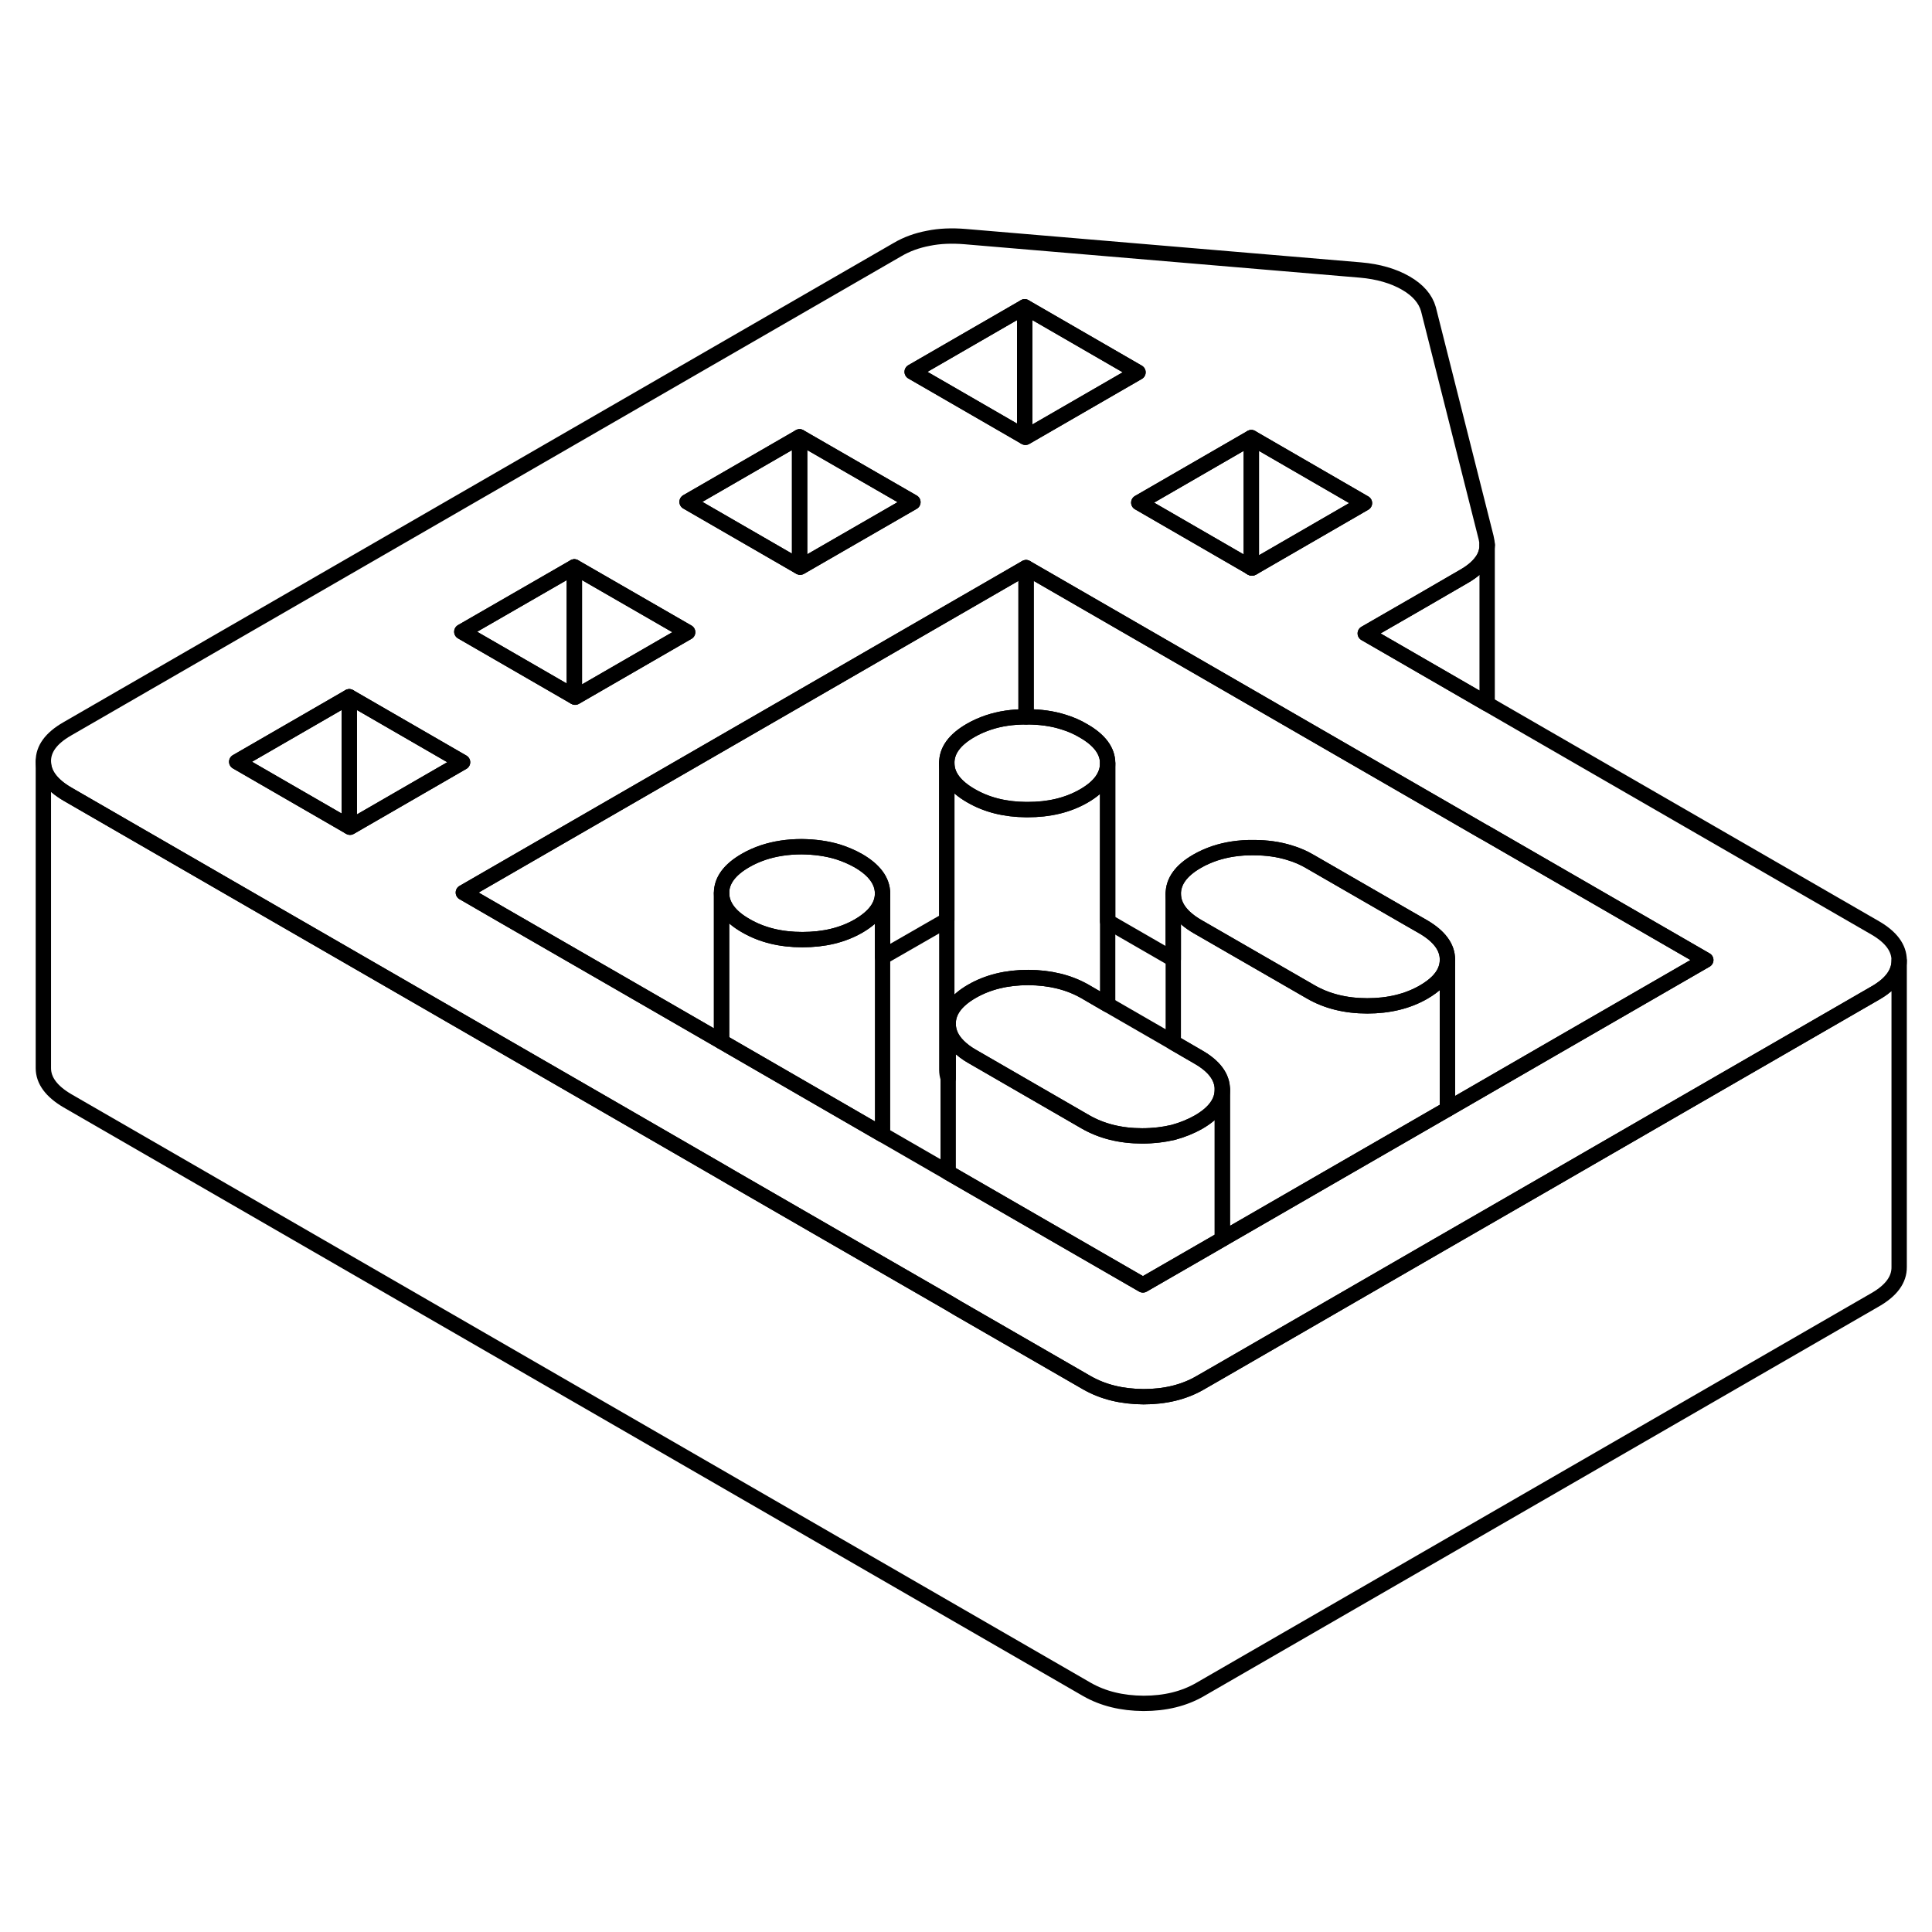 <svg width="24" height="24" viewBox="0 0 126 101" fill="none" xmlns="http://www.w3.org/2000/svg" stroke-width="1px" stroke-linecap="round" stroke-linejoin="round">
    <path d="M81.608 24.51H81.568L81.608 24.53L81.648 24.55L81.708 24.52H81.608V24.51Z" stroke="currentColor" stroke-linejoin="round"/>
    <path d="M79.718 58.559V68.309L79.238 68.59L74.538 71.299L61.838 63.969V54.27C61.838 54.8 62.058 55.279 62.498 55.719C62.738 55.959 63.038 56.19 63.408 56.4L69.518 59.929L70.798 60.669C71.848 61.27 73.078 61.58 74.488 61.58C75.208 61.58 75.888 61.499 76.518 61.349C77.108 61.19 77.658 60.969 78.168 60.679C79.208 60.08 79.718 59.37 79.718 58.559Z" stroke="currentColor" stroke-linejoin="round"/>
    <path d="M66.918 24.52V34.249C66.018 34.249 65.208 34.37 64.458 34.62C64.048 34.76 63.658 34.929 63.298 35.139C62.258 35.739 61.738 36.45 61.748 37.27V47.51L57.558 49.919V45.76C57.548 44.95 57.028 44.239 55.978 43.63C55.568 43.4 55.128 43.209 54.658 43.059C53.938 42.84 53.148 42.73 52.288 42.719C51.368 42.719 50.538 42.849 49.778 43.099C49.368 43.239 48.978 43.41 48.618 43.62C47.578 44.219 47.058 44.929 47.058 45.739V55.429L40.148 51.44L32.758 47.179L30.218 45.709L37.458 41.529L52.148 33.05L66.828 24.57L66.918 24.52Z" stroke="currentColor" stroke-linejoin="round"/>
    <path d="M122.288 48.01L96.978 33.4L94.198 31.79L89.038 28.81L92.648 26.73L95.458 25.1C96.078 24.75 96.498 24.36 96.748 23.94C96.908 23.66 96.988 23.36 96.988 23.05C96.988 22.89 96.958 22.72 96.918 22.55L93.158 7.66C92.968 6.99 92.478 6.42 91.678 5.96C90.878 5.5 89.888 5.21 88.728 5.11L62.938 2.93C62.078 2.86 61.278 2.89 60.548 3.04C59.808 3.18 59.138 3.42 58.528 3.78L4.378 35.04C3.338 35.64 2.818 36.34 2.828 37.16C2.828 37.97 3.358 38.68 4.398 39.29L18.028 47.16L22.778 49.9L40.188 59.95L47.058 63.92L47.708 64.3L54.828 68.41L61.838 72.45L62.478 72.83L70.888 77.68C71.938 78.28 73.168 78.58 74.578 78.59C75.988 78.59 77.218 78.29 78.258 77.69L79.128 77.19L79.718 76.85L86.798 72.76L93.808 68.71L94.398 68.37L101.318 64.38L108.658 60.14L122.308 52.26C123.338 51.67 123.858 50.96 123.858 50.15V50.13C123.858 49.32 123.328 48.61 122.288 48.01ZM81.608 16.04L88.988 20.31L81.708 24.52L81.648 24.55L81.608 24.53L81.568 24.5L74.268 20.28L81.608 16.04ZM66.828 7.51L74.218 11.78L66.878 16.02L66.828 15.99L59.488 11.75L66.828 7.51ZM52.148 15.99L59.538 20.25L52.188 24.49L52.148 24.47L44.808 20.23L52.148 15.99ZM37.458 24.47L44.848 28.73L37.508 32.97L37.458 32.94L30.118 28.7L37.458 24.47ZM22.828 41.45L22.778 41.42L15.438 37.18L22.778 32.94L30.168 37.21L22.828 41.45ZM101.268 55.87L94.398 59.84L93.928 60.11L86.578 64.35L79.718 68.31L79.238 68.59L74.538 71.3L61.838 63.97L57.558 61.5L47.538 55.71L47.058 55.43L40.148 51.44L32.758 47.18L30.218 45.71L37.458 41.53L52.148 33.05L66.828 24.57L66.918 24.52L81.608 33L96.708 41.72L96.978 41.87L111.248 50.11L101.268 55.87Z" stroke="currentColor" stroke-linejoin="round"/>
    <path d="M57.558 45.76V61.5L47.538 55.71L47.058 55.43V45.74C47.068 46.56 47.588 47.27 48.638 47.87C49.688 48.48 50.908 48.78 52.328 48.78C53.748 48.78 54.958 48.49 55.998 47.89C57.038 47.28 57.558 46.58 57.558 45.76Z" stroke="currentColor" stroke-linejoin="round"/>
    <path d="M57.558 45.76C57.558 46.58 57.038 47.28 55.998 47.89C54.958 48.49 53.738 48.78 52.328 48.78C50.918 48.78 49.688 48.48 48.638 47.87C47.588 47.27 47.068 46.56 47.058 45.74C47.058 44.93 47.578 44.22 48.618 43.62C48.978 43.41 49.368 43.24 49.778 43.1C50.538 42.85 51.368 42.72 52.288 42.72C53.148 42.73 53.938 42.84 54.658 43.06C55.128 43.21 55.568 43.4 55.978 43.63C57.028 44.24 57.548 44.95 57.558 45.76Z" stroke="currentColor" stroke-linejoin="round"/>
    <path d="M72.238 37.28C72.238 38.1 71.728 38.81 70.688 39.41C69.648 40.01 68.418 40.31 67.008 40.3H66.918C65.548 40.29 64.348 39.99 63.318 39.39C62.278 38.79 61.748 38.08 61.748 37.27C61.738 36.45 62.258 35.74 63.298 35.14C63.658 34.93 64.048 34.76 64.458 34.62C65.208 34.37 66.018 34.25 66.918 34.25H66.978C67.838 34.25 68.638 34.36 69.358 34.59C69.818 34.73 70.258 34.92 70.658 35.16C71.708 35.76 72.238 36.47 72.238 37.28Z" stroke="currentColor" stroke-linejoin="round"/>
    <path d="M94.398 50.08V50.1C94.398 50.62 94.178 51.1 93.748 51.53C93.508 51.77 93.208 51.99 92.848 52.2C91.808 52.8 90.578 53.1 89.168 53.1C87.758 53.1 86.528 52.79 85.488 52.19L78.098 47.93C77.048 47.32 76.528 46.61 76.518 45.8C76.518 44.98 77.028 44.27 78.068 43.67C78.428 43.46 78.818 43.29 79.228 43.15C79.988 42.9 80.828 42.77 81.748 42.78C82.608 42.78 83.408 42.89 84.128 43.12C84.598 43.26 85.028 43.45 85.438 43.69L91.678 47.29L92.828 47.95C93.868 48.56 94.398 49.27 94.398 50.08Z" stroke="currentColor" stroke-linejoin="round"/>
    <path d="M94.398 50.1V59.84L93.928 60.11L86.578 64.35L79.718 68.31V58.56C79.718 57.74 79.188 57.03 78.138 56.43L76.518 55.49V45.8C76.528 46.61 77.048 47.32 78.098 47.93L85.488 52.19C86.528 52.79 87.758 53.1 89.168 53.1C90.578 53.1 91.808 52.8 92.848 52.2C93.208 51.99 93.508 51.77 93.748 51.53C94.178 51.1 94.398 50.62 94.398 50.1Z" stroke="currentColor" stroke-linejoin="round"/>
    <path d="M123.858 50.15V70.13C123.868 70.95 123.348 71.66 122.308 72.26L78.258 97.69C77.218 98.29 75.988 98.59 74.578 98.59C73.168 98.58 71.938 98.28 70.888 97.68L4.398 59.29C3.358 58.68 2.828 57.97 2.828 57.16V37.16C2.828 37.97 3.358 38.68 4.398 39.29L18.028 47.16L22.778 49.9L40.188 59.95L47.058 63.92L47.708 64.3L54.828 68.41L61.838 72.45L62.478 72.83L70.888 77.68C71.938 78.28 73.168 78.58 74.578 78.59C75.988 78.59 77.218 78.29 78.258 77.69L79.128 77.19L79.718 76.85L86.798 72.76L93.808 68.71L94.398 68.37L101.318 64.38L108.658 60.14L122.308 52.26C123.338 51.67 123.858 50.96 123.858 50.15Z" stroke="currentColor" stroke-linejoin="round"/>
    <path d="M111.248 50.11L101.268 55.87L94.398 59.84V50.08C94.398 49.27 93.868 48.56 92.828 47.95L91.678 47.29L85.438 43.69C85.028 43.45 84.598 43.26 84.128 43.12C83.408 42.89 82.608 42.78 81.748 42.78C80.828 42.77 79.988 42.9 79.228 43.15C78.818 43.29 78.428 43.46 78.068 43.67C77.028 44.27 76.518 44.98 76.518 45.8V50.06L72.238 47.59V37.28C72.238 36.47 71.708 35.76 70.658 35.16C70.258 34.92 69.818 34.73 69.358 34.59C68.638 34.36 67.838 34.25 66.978 34.25H66.918V24.52L81.608 33L96.708 41.72L96.978 41.87L111.248 50.11Z" stroke="currentColor" stroke-linejoin="round"/>
    <path d="M37.458 24.47V32.94L30.118 28.7L37.458 24.47Z" stroke="currentColor" stroke-linejoin="round"/>
    <path d="M44.848 28.73L37.508 32.97L37.458 32.94V24.47L44.848 28.73Z" stroke="currentColor" stroke-linejoin="round"/>
    <path d="M52.148 15.99V24.47L44.808 20.23L52.148 15.99Z" stroke="currentColor" stroke-linejoin="round"/>
    <path d="M59.538 20.25L52.188 24.49L52.148 24.47V15.99L59.538 20.25Z" stroke="currentColor" stroke-linejoin="round"/>
    <path d="M66.828 7.51V15.99L59.488 11.75L66.828 7.51Z" stroke="currentColor" stroke-linejoin="round"/>
    <path d="M74.218 11.78L66.878 16.02L66.828 15.99V7.51L74.218 11.78Z" stroke="currentColor" stroke-linejoin="round"/>
    <path d="M81.608 16.04V24.51L81.568 24.5L74.268 20.28L81.608 16.04Z" stroke="currentColor" stroke-linejoin="round"/>
    <path d="M88.988 20.31L81.708 24.52L81.608 24.51V16.04L88.988 20.31Z" stroke="currentColor" stroke-linejoin="round"/>
    <path d="M22.778 32.94V41.42L15.438 37.18L22.778 32.94Z" stroke="currentColor" stroke-linejoin="round"/>
    <path d="M30.168 37.21L22.828 41.45L22.778 41.42V32.94L30.168 37.21Z" stroke="currentColor" stroke-linejoin="round"/>
    <path d="M96.988 23.05V33.4L94.198 31.79L89.038 28.81L92.648 26.73L95.458 25.1C96.078 24.75 96.498 24.36 96.748 23.94C96.908 23.66 96.988 23.36 96.988 23.05Z" stroke="currentColor" stroke-linejoin="round"/>
    <path d="M96.988 23.05V22.98" stroke="currentColor" stroke-linejoin="round"/>
    <path d="M81.608 24.53V24.51" stroke="currentColor" stroke-linejoin="round"/>
    <path d="M72.238 37.28V53.02L70.758 52.16C69.708 51.56 68.478 51.26 67.068 51.25C65.658 51.25 64.428 51.55 63.388 52.15C62.348 52.75 61.828 53.46 61.838 54.27V57.82C61.778 57.64 61.748 57.46 61.748 57.27V37.27C61.748 38.08 62.278 38.79 63.318 39.39C64.348 39.99 65.548 40.29 66.918 40.3H67.008C68.418 40.3 69.648 40.01 70.688 39.41C71.728 38.81 72.238 38.1 72.238 37.28Z" stroke="currentColor" stroke-linejoin="round"/>
    <path d="M79.718 58.56C79.718 59.37 79.208 60.08 78.168 60.68C77.658 60.97 77.108 61.19 76.518 61.35C75.888 61.5 75.208 61.58 74.488 61.58C73.078 61.58 71.848 61.27 70.798 60.67L69.518 59.93L63.408 56.4C63.038 56.19 62.738 55.96 62.498 55.72C62.058 55.28 61.838 54.8 61.838 54.27C61.828 53.46 62.348 52.75 63.388 52.15C64.428 51.55 65.658 51.25 67.068 51.25C68.478 51.26 69.708 51.56 70.758 52.16L72.238 53.02L76.518 55.49L78.138 56.43C79.188 57.03 79.718 57.74 79.718 58.56Z" stroke="currentColor" stroke-linejoin="round"/>
</svg>